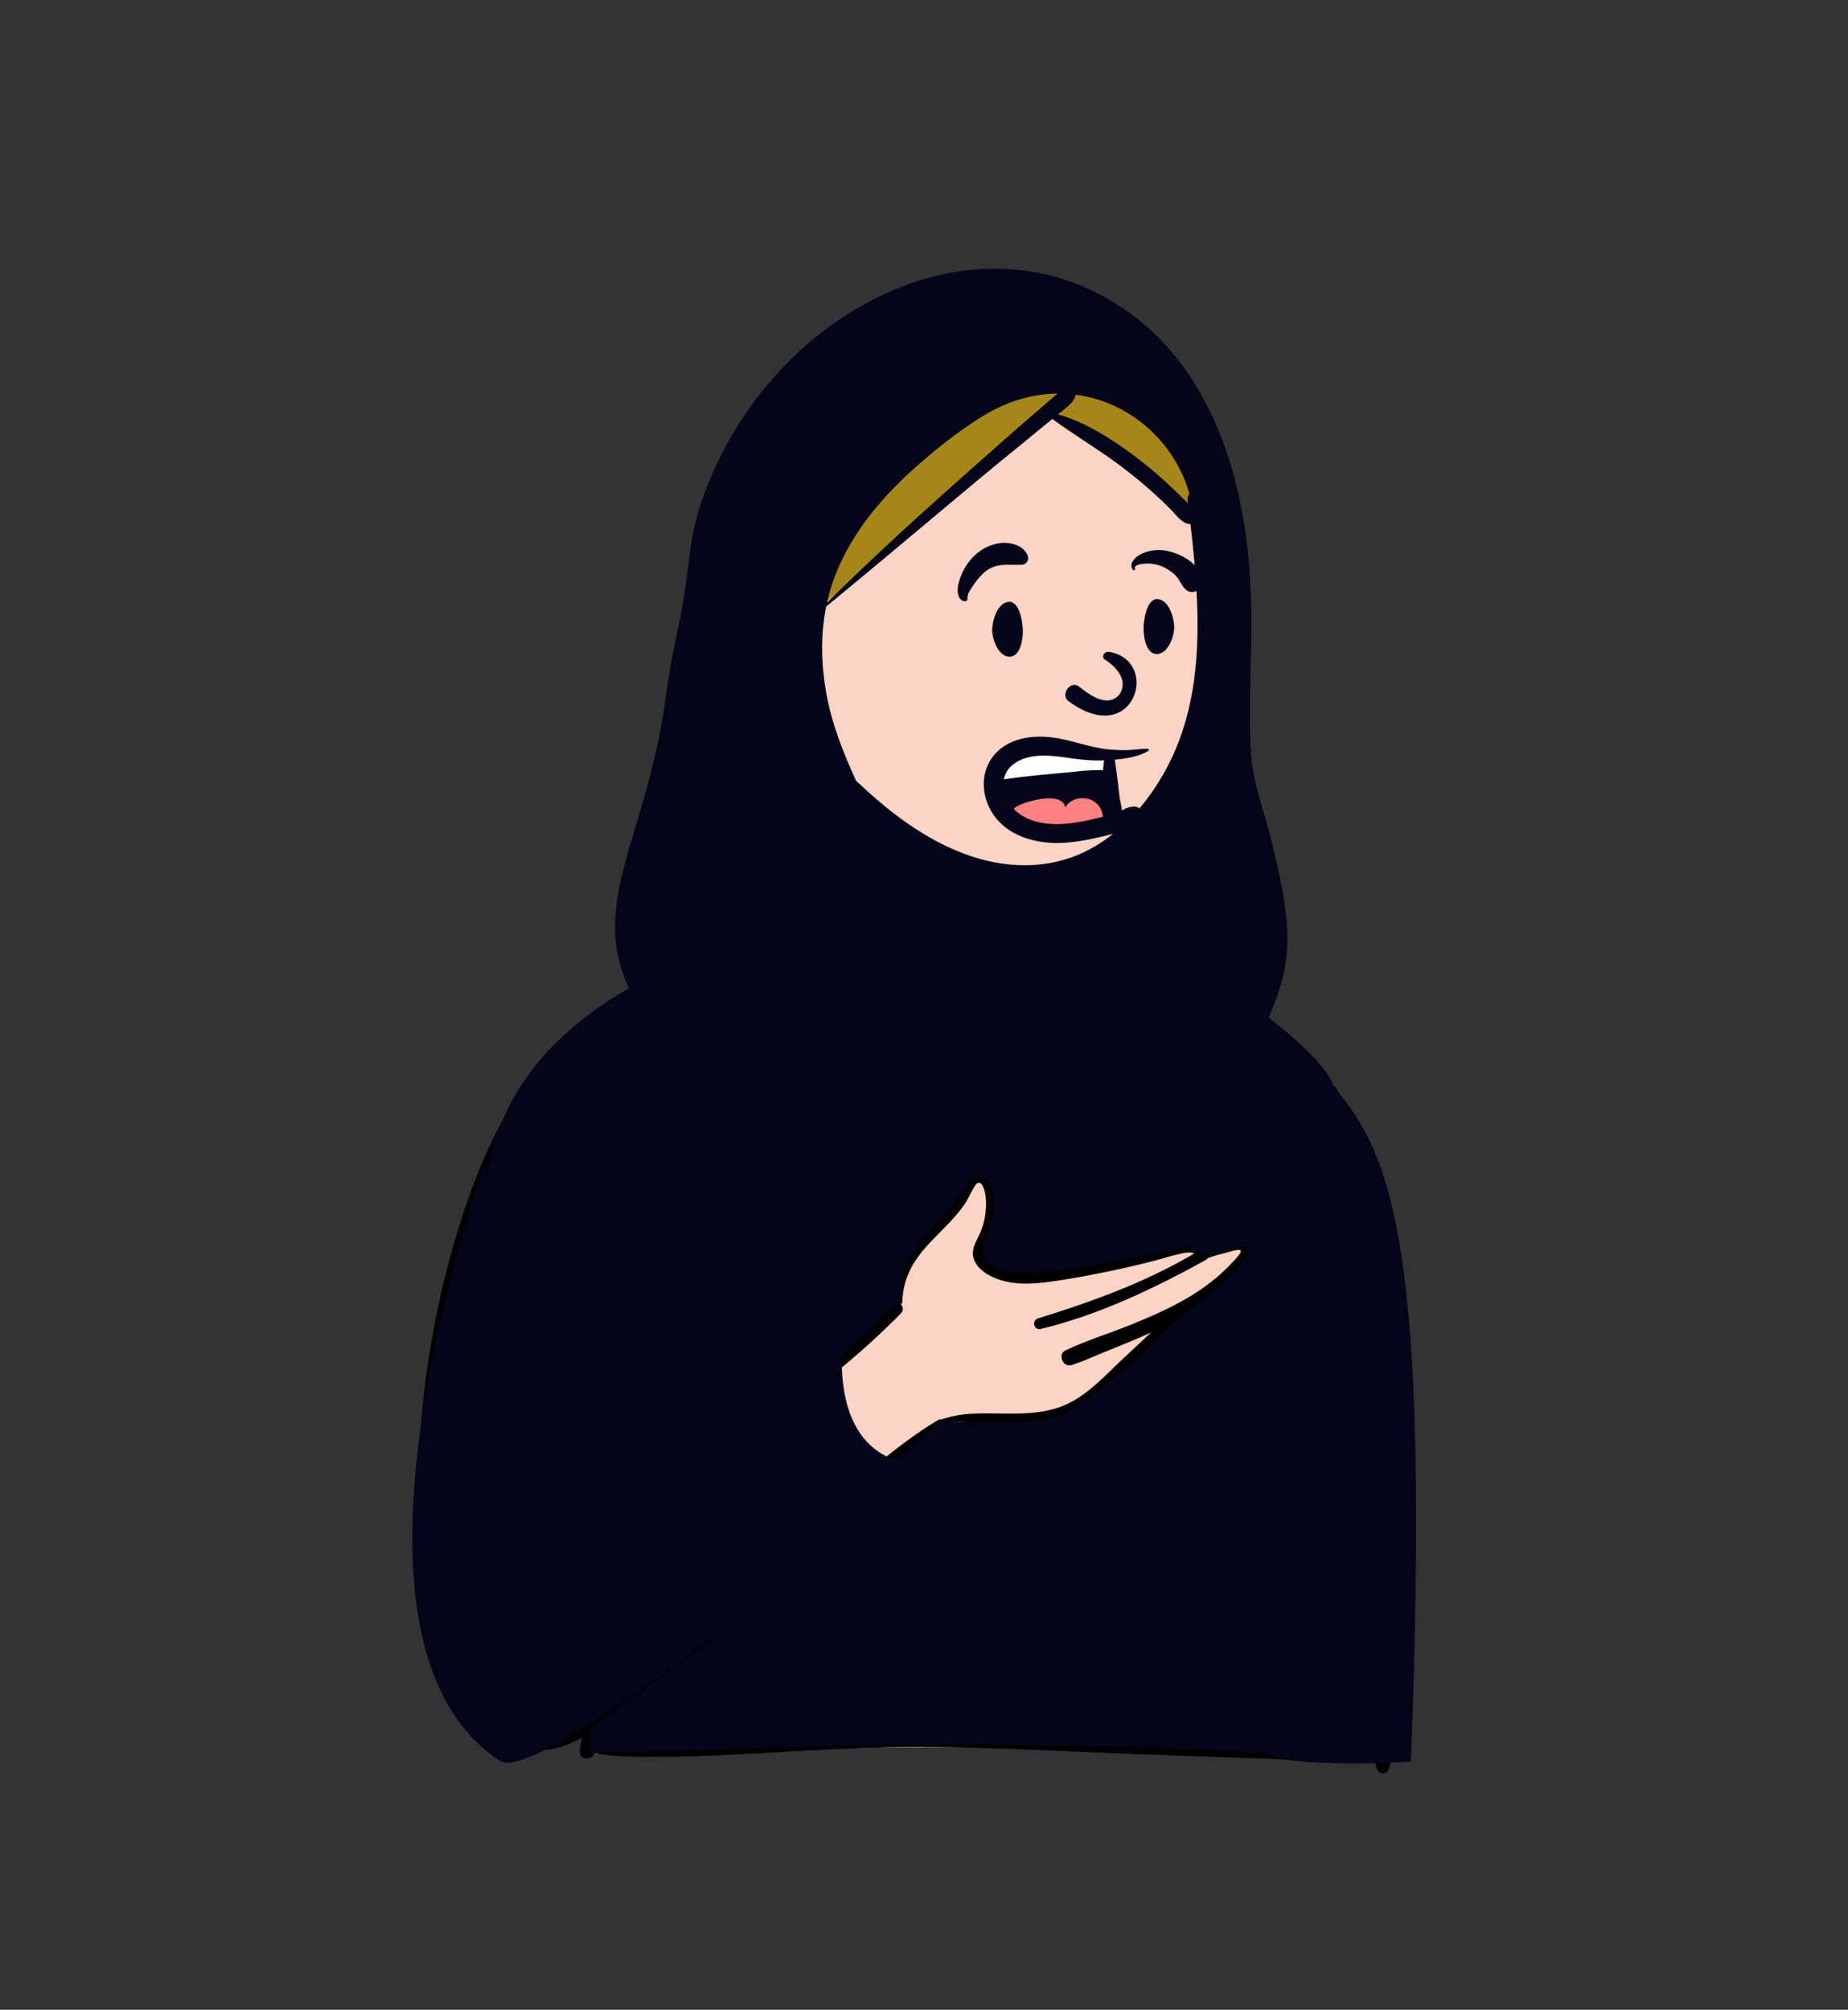 <svg width="1372" height="1492" viewBox="0 0 1372 1492" fill="none" xmlns="http://www.w3.org/2000/svg">
<rect x="0" y="0" width="1372" height="1492" fill="#333333" stroke="none"/>
<g clip-path="url(#clip0_188_848)">
<path fill-rule="evenodd" clip-rule="evenodd" d="M1014.71 1022.03C1008.02 1001.66 1015.98 978.119 1010.78 956.151C1008.99 947.462 1005.6 915.179 1002.2 896.302C1000.29 885.743 1011.69 882.465 1013.44 878.25C1025.76 840.389 935.873 751.322 930.386 748.04C922.164 743.327 914.889 739.27 906.855 734.455C883.419 726.29 855.315 703.574 834.069 718.164C797.257 663.811 811.82 596.844 791.845 588.885C771.87 580.926 712.882 564.84 679.158 585.381C658.944 600.216 660.434 625.753 651.211 646.814C645.797 656.728 643.138 671.09 636.835 677.555C615.422 699.525 588.719 703.313 558.867 707.042C556.594 707.326 554.202 701.192 551.992 701.949C501.636 719.213 443.042 724.25 386.014 820.913C377.96 834.737 356.233 856.917 363.498 872.892C315.63 983.298 268.53 1231.8 399.875 1293.77C404.073 1296.44 432.555 1282.15 437.196 1282.28C444.932 1282.51 430.109 1301.14 437.196 1297.82C489.225 1301.73 775.512 1291.63 885.25 1301.73C960.713 1301.17 1008.51 1314.3 1025.93 1301.17C1018.97 1284.48 1019.29 1266.59 1021.49 1248.94C1037.53 1237.1 1017.71 1153.68 1019.38 1129.25C1034.4 1111.4 1022.44 1044.46 1014.71 1022.03Z" fill="#FBD4C5"/>
<path fill-rule="evenodd" clip-rule="evenodd" d="M555.924 706.879L555.441 707.187C555.361 707.239 555.283 707.292 555.207 707.349C554.693 707.732 554.774 708.424 555.38 708.656C556.186 708.969 557.033 709.205 557.905 709.391C560.553 713.201 562.622 717.91 564.067 720.297C568.218 727.155 603.851 770.273 609.177 775.813C617.83 784.816 660.443 818.666 661.021 817.99C667.875 822.052 674.977 825.696 682.354 828.806C726.01 847.206 782.005 848.875 819.522 818.31C822.318 819.068 848.842 781.188 852.943 767.619C854.942 768.169 857.419 753.627 856.036 753.848C857.242 745.627 842.715 716.095 841.336 714.683C841.544 714.618 841.751 714.557 841.959 714.498C842.08 714.757 842.357 714.953 842.681 714.869C845.452 714.153 848.26 713.775 851.066 713.831C853.2 713.874 868.435 720.759 869.027 721.041C869.389 721.214 869.754 721.388 870.121 721.563C992.002 779.676 1010.79 874.119 1015 873.905C1013.23 876.135 965.069 943.671 962.48 949.641C961.942 936.734 970.841 1280.8 971.463 1287.98C971.718 1290.94 971.737 1297.94 972.158 1300.75C969.1 1300.92 861.919 1293.66 662.618 1294.85C598.976 1295.23 441.675 1302.1 441.675 1302.1L441.623 1301.67C441.173 1297.46 441.565 1289.29 441.502 1285.09C447.543 1281.63 453.472 1277.95 459.332 1274.33C472.675 1266.1 555.002 1191.31 615.507 1124.38C651.376 1084.71 696.122 1058.01 698.544 1055.42C698.591 1055.36 698.614 1055.3 698.649 1055.25C698.775 1055.34 698.931 1055.43 699.131 1055.4C727.002 1051.45 768.584 1059.95 799.198 1044.23C812.865 1037.22 859.24 989.444 872.908 976.242C873.317 975.845 873.613 975.427 873.82 975C882.934 969.492 918.45 941.569 920.963 938.12L921.711 937.081C924.488 933.182 928.662 929.073 923.823 925.328C918.725 921.381 908.953 926.122 903.574 928.394L902.825 928.705C900.208 929.77 897.641 930.93 895.114 932.163C891.923 923.295 884.142 923.112 875.757 924.336C869.779 925.21 863.976 927.238 858.15 928.782C850.753 930.742 843.325 932.587 835.87 934.319C822.445 937.436 806.928 943.136 793.347 945.497C792.988 945.083 792.49 944.757 791.825 944.592C787.175 943.439 782.044 944.322 777.274 944.409C773.188 944.485 769.1 944.492 765.013 944.435L762.561 944.393C753.8 944.215 742.048 940.175 733.289 940.024L732.766 939.705L732.248 939.38C729.988 937.933 727.537 935.997 726.869 933.561C726.786 933.257 735.741 912.814 735.871 896.271C735.944 887.073 732.76 878.468 732.002 873.905C730.149 862.766 726.002 869.938 720.002 880.848C714.002 891.759 706.002 901.678 700.002 909.613C692.268 919.841 684.683 922.931 680.74 928.859C680.072 929.863 679.415 930.9 678.774 931.963C677.232 930.438 664.231 960.816 666.504 966.667C664.921 966.147 601.002 1047.48 462.002 1106.01C462.887 1100.53 487.002 956.231 481.002 932.426C475.002 908.621 395.652 820.64 387.401 818.687C388.227 817.351 356.002 839.189 414.002 782.652C472.002 726.115 510.651 716.541 539.525 706.036C541.141 705.537 542.75 705.034 544.35 704.525C543.946 705.234 544.863 706.017 545.567 705.441C549.559 702.166 553.024 703.703 555.924 706.879Z" fill="#9DDADB"/>
<path fill-rule="evenodd" clip-rule="evenodd" d="M990.779 899.845C983.58 910.23 976.966 920.921 970.987 932.042C967.904 937.778 965.028 943.629 962.439 949.598C961.901 936.691 961.783 923.632 960.262 910.853C960.153 909.93 958.602 909.482 958.439 910.607C956.759 922.195 956.482 934.083 955.847 945.795C955.116 945.573 954.308 945.445 953.418 945.445C944.778 945.445 936.268 946.147 927.659 946.839C923.801 947.149 919.765 947.386 915.83 947.996C918.997 944.526 921.947 940.861 924.67 937.039C927.447 933.139 930.621 927.046 925.782 923.301C920.437 919.164 909.955 924.575 904.784 926.678C902.167 927.744 899.6 928.903 897.073 930.136C893.882 921.269 884.101 920.093 875.716 921.317C869.738 922.191 863.935 924.219 858.109 925.764C850.712 927.724 843.284 929.569 835.829 931.3C822.404 934.417 808.887 937.142 795.306 939.502C794.947 939.089 794.449 938.762 793.784 938.598C789.134 937.445 784.003 938.328 779.233 938.415C774.329 938.506 769.424 938.499 764.52 938.398C755.759 938.221 747.007 938.148 738.248 937.998C735.758 936.501 732.601 934.353 731.828 931.535C730.863 928.018 733.877 924.123 735.276 921.13C740.649 909.636 742.528 896.773 740.42 884.256C740.044 882.024 739.27 879.584 738.152 877.298C747.749 878.316 757.221 879.008 766.87 879.32C786.137 879.942 805.403 880.594 824.679 880.735C863.22 881.02 901.762 881.022 940.303 880.742C962.095 880.585 983.837 880.386 1005.6 879.282C1003.83 881.512 1002.1 883.79 1000.42 886.103C1000.07 886 999.616 886.186 999.669 886.614C999.686 886.764 999.704 886.913 999.722 887.062C996.649 891.319 993.691 895.643 990.779 899.845ZM947.924 1295.08C938.967 1294.79 930.012 1294.51 921.056 1294.23C903.476 1293.67 885.896 1293.12 868.317 1292.56C833.49 1291.46 798.664 1290.4 763.832 1289.45C729.084 1288.5 694.319 1287.49 659.561 1288.57C624.724 1289.65 589.976 1292.44 555.204 1294.67C535.873 1295.92 516.528 1296.99 497.161 1297.51C478.716 1298 460.108 1297.26 441.692 1298.56C441.073 1294.05 441.528 1289.54 441.461 1285.05C447.502 1281.59 453.431 1277.91 459.291 1274.29C480.655 1261.11 500.849 1246.2 519.897 1229.9C522.825 1227.4 525.696 1224.84 528.538 1222.25C526.56 1226.54 528.143 1232.06 533.812 1233.88C540.725 1236.09 547.803 1235.31 554.983 1235.14C562.274 1234.97 569.565 1234.81 576.857 1234.65C591.108 1234.35 605.36 1234.09 619.612 1233.85C647.454 1233.39 675.297 1233.04 703.141 1232.82C759.161 1232.37 815.142 1233.13 871.153 1234.13C886.903 1234.41 902.637 1234.76 918.387 1234.41C926.267 1234.23 934.179 1234.18 942.05 1233.76C948.356 1233.42 954.7 1232.53 961.005 1231.74C961.8 1242.63 962.631 1253.52 963.557 1264.4C964.17 1271.59 964.8 1278.77 965.422 1285.96C965.677 1288.92 965.696 1291.94 966.117 1294.76C960.064 1295.09 954.048 1295.27 947.924 1295.08ZM954.083 987.517C953.863 995.854 953.746 1004.2 953.686 1012.54C952.959 1012.13 952.14 1011.83 951.217 1011.69C941.422 1010.2 930.941 1011.33 921.031 1011.49C911.452 1011.65 901.84 1011.6 892.27 1012.05C882.681 1012.5 873.096 1013.03 863.509 1013.53C859.011 1013.76 854.562 1013.96 850.099 1014.56C847.041 1014.98 843.13 1014.95 839.863 1015.81C853.568 1002.64 867.199 989.401 880.867 976.199C881.276 975.802 881.572 975.384 881.779 974.957C890.893 969.449 899.641 963.25 907.563 956.151C913.846 958.553 920.998 958.857 927.659 959.393C936.27 960.086 944.775 960.787 953.418 960.787C954.002 960.787 954.549 960.731 955.064 960.63C954.641 969.588 954.32 978.546 954.083 987.517ZM598.236 1149.48C619.159 1156.11 641.828 1156.03 663.595 1157.36C686.8 1158.77 709.97 1159.95 733.202 1160.85C779.601 1162.63 825.97 1165.07 872.362 1167C898.861 1168.1 925.354 1169.32 951.842 1170.64C953.721 1170.74 955.513 1170.26 957.094 1169.38C957.983 1186.68 959.025 1203.98 960.238 1221.26C960.389 1223.42 960.557 1225.58 960.712 1227.74C948.245 1226.19 935.873 1224.71 923.313 1223.66C909.209 1222.48 895.112 1221.48 880.988 1220.55C853.465 1218.74 825.898 1216.32 798.325 1215.43C742.117 1213.63 685.785 1214.24 629.556 1214.64C613.646 1214.75 597.737 1214.91 581.828 1215.1C573.874 1215.19 565.92 1215.3 557.966 1215.41C549.972 1215.53 541.381 1214.7 533.812 1217.47C533.74 1217.5 533.679 1217.54 533.608 1217.56C556.443 1196.1 576.9 1172.39 598.236 1149.48ZM671.788 1080.87C706.755 1087.18 742.27 1086.75 777.714 1087.37C813.981 1088.02 850.297 1087.59 886.57 1087.67C907.175 1087.71 927.957 1088.61 948.488 1086.79C950.914 1086.57 952.794 1085.66 954.135 1084.37C954.509 1106.02 955.194 1127.68 956.139 1149.32C954.807 1148.75 953.353 1148.41 951.842 1148.33C905.492 1145.62 859.139 1143.17 812.732 1141.67C766.362 1140.17 719.935 1138.39 673.54 1138.95C650.899 1139.22 626.957 1137.78 604.627 1142.68C613.113 1133.73 621.781 1124.96 630.848 1116.55C644.067 1104.3 658.173 1092.82 671.788 1080.87ZM698.503 1055.37C698.55 1055.32 698.573 1055.26 698.608 1055.21C698.734 1055.3 698.888 1055.36 699.09 1055.36C731.822 1054.63 768.543 1064.87 799.157 1049.15C812.824 1042.13 824.142 1031.04 835.129 1020.38C835.135 1020.46 835.142 1020.54 835.148 1020.62C835.22 1021.49 835.589 1022.53 836.473 1022.91C840.084 1024.48 844.313 1024.58 848.19 1025.14C852.649 1025.79 857.028 1026.16 861.526 1026.43C871.443 1027.02 881.359 1027.65 891.279 1028.2C901.177 1028.76 911.12 1028.81 921.031 1029.05C930.969 1029.3 941.38 1030.49 951.217 1029.08C952.12 1028.95 952.923 1028.67 953.636 1028.28C953.651 1040.9 953.767 1053.52 953.886 1066.14C953.906 1068.19 953.946 1070.25 953.97 1072.3C952.642 1071.1 950.817 1070.25 948.488 1070.05C930.247 1068.46 911.865 1069.17 893.56 1069.23C875.585 1069.29 857.608 1069.34 839.632 1069.4C803.335 1069.52 767.067 1069.88 730.776 1070.56C713.128 1070.89 695.557 1072.37 678.167 1075.2C685.208 1068.84 692.053 1062.29 698.503 1055.37ZM414.099 1284.86C407.398 1286.89 400.746 1286.01 394.032 1287.4C393.619 1287.49 393.238 1287.65 392.889 1287.86C372.783 1279.34 359.381 1262.24 350.209 1243.08C340.541 1222.88 333.877 1201.29 329.413 1179.41C320.209 1134.29 320.193 1087.51 324.957 1041.87C329.638 997.023 338.906 952.423 352.132 909.297C361.213 879.685 372.786 849.769 388.855 822.769C407.41 835.1 421.8 852.855 435.356 870.209C451.555 890.948 466.153 912.894 479.22 935.697C477.869 939.604 477.659 944.503 477.011 947.995C475.762 954.728 474.634 961.545 473.747 968.335C471.852 982.85 470.034 997.372 468.097 1011.88C464.266 1040.57 459.692 1069.18 454.639 1097.68C454.23 1099.99 454.884 1101.94 456.087 1103.41C446.065 1108.65 436.174 1114.12 426.537 1120.05C405.35 1133.09 385.549 1148.28 370.003 1167.76C369.599 1168.27 370.232 1168.95 370.732 1168.49C404.07 1137.94 445.488 1118.75 486.153 1099.79C506.934 1090.11 527.613 1080.26 547.551 1068.93C568.401 1057.09 588.285 1043.71 607.343 1029.2C629.105 1012.64 649.59 994.531 668.793 975.104C671.055 972.814 670.507 969.947 668.805 968.136C669.38 967.959 669.844 967.463 669.874 966.636C670.335 953.949 674.176 943.141 681.696 932.873C688.672 923.346 697.563 915.495 705.583 906.875C709.147 903.045 712.553 899.054 715.594 894.797C718.725 890.416 720.632 885.58 723.357 881.002C726.54 875.653 729.248 878.386 730.723 883.228C732.396 888.717 732.292 895.143 731.62 900.786C730.909 906.757 729.076 912.579 726.436 917.976C723.956 923.045 721.097 928.202 722.766 934.012C725.509 943.561 737.269 949.091 746.178 951.241C756.098 953.636 766.475 953.17 776.52 951.929C789.1 950.372 801.62 948.095 814.055 945.673C828.456 942.869 842.772 939.632 856.976 935.975C863.653 934.256 870.283 931.996 877.025 930.572C879.429 930.066 883.878 929.304 886.703 930.547C850.388 952.019 810.797 966.324 770.586 978.789C765.59 980.336 767.639 987.82 772.752 986.58C815.951 976.104 856.593 956.66 895.272 935.364C895.864 935.037 896.366 934.532 896.735 933.935C900.626 932.577 904.582 931.398 908.616 930.425C910.419 929.99 919.693 926.955 920.852 928.122C922.495 929.773 916.81 935.136 915.39 936.695C905.282 947.801 893.259 956.866 880.245 964.36C867.044 971.96 852.998 978.019 838.886 983.737C823.078 990.143 806.369 995.178 791.003 1002.54C784.899 1005.47 789.182 1015.4 795.613 1013.39C803.901 1010.79 811.954 1006.97 820.008 1003.73C826.85 1000.97 833.693 998.222 840.496 995.374C845.239 993.388 849.95 991.336 854.615 989.192C847.627 995.714 840.638 1002.24 833.651 1008.76C821.551 1020.06 810.054 1032.93 795.262 1040.86C780.648 1048.69 763.976 1049.6 747.709 1049.43C739.542 1049.35 731.411 1049.09 723.244 1049.41C714.649 1049.76 707.016 1051.07 698.871 1053.75C698.721 1053.8 698.612 1053.89 698.52 1053.99C698.235 1053.65 697.752 1053.47 697.253 1053.77C675.12 1066.75 654.945 1083.58 635.542 1100.23C615.544 1117.38 596.727 1135.62 578.798 1154.89C561.637 1173.33 544.613 1191.84 525.939 1208.8C507.706 1225.37 488.221 1240.41 467.875 1254.34C456.789 1261.92 445.429 1269.23 433.675 1275.76C427.394 1279.25 421.015 1282.76 414.099 1284.86ZM415.96 785.549C423.886 776.718 432.417 768.533 441.444 760.961C445.427 762.13 449.608 762.458 453.821 762.5C460.25 762.564 466.693 762.83 473.122 762.764C485.501 762.638 497.875 762.25 510.257 762.184C535.574 762.047 560.899 762.04 586.216 762.258C589.533 762.287 591.926 760.88 593.403 758.837C598.528 764.6 603.81 770.23 609.136 775.771C617.789 784.773 627.014 793.362 636.834 801.189C634.922 801.201 633.011 801.218 631.11 801.205C622.353 801.147 613.595 801.092 604.839 801.046C587.266 800.949 569.693 800.878 552.12 800.831C517.184 800.74 482.139 801.029 447.248 802.803C437.564 803.295 427.804 803.495 418.154 804.431C412.92 804.939 407.692 805.531 402.463 806.083C401.393 806.197 400.367 806.338 399.36 806.498C404.481 799.2 409.997 792.191 415.96 785.549ZM555.883 706.836C555.647 706.995 555.392 707.136 555.166 707.306C554.652 707.689 554.733 708.381 555.339 708.613C556.145 708.926 556.992 709.162 557.864 709.348C560.512 713.158 562.581 717.868 564.026 720.254C568.177 727.112 572.95 733.644 577.806 740.022C578.782 741.303 579.777 742.569 580.776 743.833C557.261 743.777 533.758 743.896 510.257 744.778C497.884 745.243 485.469 745.633 473.122 746.554C468.045 746.933 462.971 747.568 457.91 748.197C484.25 729.312 513.872 714.891 544.559 704.185C544.517 704.231 544.474 704.266 544.432 704.312C543.756 705.056 544.765 706.021 545.526 705.398C549.518 702.123 552.983 703.66 555.883 706.836ZM674.699 928.816C674.031 929.821 673.374 930.857 672.733 931.92C671.191 930.395 669.037 929.375 666.262 929.29C635.457 928.337 604.667 927.504 573.845 927.483C558.645 927.473 543.307 926.965 528.126 927.711C520.503 928.086 512.883 928.532 505.264 928.961C499.937 929.26 494.278 929.633 489.076 931.163C477.087 910.363 463.778 890.366 449.244 871.245C482.22 875.257 515.761 874.83 548.924 875.944C586.497 877.206 624.091 877.478 661.677 878.361C671.987 878.603 682.297 878.869 692.605 879.154C697.925 879.302 703.246 879.455 708.567 879.615C710.23 879.664 711.951 879.71 713.674 879.665C713.544 879.932 713.412 880.199 713.283 880.463C710.382 886.406 706.734 891.876 702.483 896.953C693.445 907.746 682.528 917.044 674.699 928.816ZM634.286 992.886C633.145 989.74 630.365 987.32 625.936 987.52C600.696 988.657 575.409 989.446 550.198 991.093C537.917 991.896 525.586 992.437 513.325 993.502C507.001 994.053 500.688 995.075 494.391 995.889C490.074 996.447 485.554 997.095 481.413 998.616C482.216 989.823 482.924 981.023 483.539 972.211C484.032 965.131 484.182 957.986 484.144 950.888C484.125 947.296 484.002 943.682 483.827 940.091C484.199 940.165 484.572 940.202 484.938 940.157C485.584 940.078 486.187 940.002 486.747 939.853C492.55 942.106 499.118 942.603 505.264 943.038C512.554 943.553 519.842 944.102 527.132 944.617C542.643 945.715 558.3 945.644 573.845 946.147C604.446 947.136 635.053 947.711 665.66 948.523C664.24 954.567 664.19 960.773 666.463 966.624C664.88 966.104 663.057 966.346 661.501 967.87C652.685 976.508 643.606 984.84 634.286 992.886ZM545.252 1057.15C544.629 1055.44 543.453 1053.87 542.061 1052.8C536.709 1048.71 526.939 1051.07 520.515 1051.38C512.91 1051.75 505.304 1052.12 497.699 1052.49C495.391 1052.6 483.611 1053.19 474.959 1055.02C476.747 1041.63 478.369 1028.22 479.819 1014.78C480.123 1011.96 480.405 1009.14 480.684 1006.31C484.76 1007.61 489.19 1008.09 493.394 1008.29C499.694 1008.59 506.023 1009.09 512.329 1009.19C524.928 1009.39 537.597 1008.77 550.198 1008.56C572.89 1008.19 595.585 1007.11 618.267 1006.23C595.494 1024.56 571.431 1041.29 546.331 1056.51C545.973 1056.72 545.61 1056.93 545.252 1057.15ZM473.58 1065.09C475.497 1065.35 477.398 1065.43 478.852 1065.57C486.152 1066.3 493.338 1066.97 500.675 1067.07C507.95 1067.18 515.224 1067.28 522.499 1067.39C524.046 1067.41 525.593 1067.43 527.14 1067.46C507.984 1077.84 488.24 1087.13 468.775 1096.92C470.49 1086.33 472.091 1075.72 473.58 1065.09ZM682.313 828.763C725.969 847.163 781.964 848.833 819.481 818.267C823.209 819.278 827.332 819.615 830.624 819.942C838.02 820.679 845.348 821.356 852.78 821.588C867.265 822.036 881.763 822.707 896.254 822.885C925.569 823.244 954.886 823.412 984.202 823.671C986.697 823.693 988.693 822.939 990.207 821.728C993.176 826.721 995.938 831.839 998.459 837.087C1002.14 844.741 1005.25 852.651 1007.81 860.739C1007.26 860.645 1006.69 860.579 1006.08 860.568C967.556 859.908 929 861.007 890.466 861.167C851.923 861.326 813.385 861.163 774.843 861.434C764.177 861.511 753.59 861.513 742.951 862.297C737.414 862.706 731.811 862.885 726.327 863.771C725.714 863.869 725.09 863.957 724.461 864.044C717.112 859.784 707.989 860.674 699.589 860.517C689.944 860.336 680.3 860.176 670.656 860.034C651.7 859.755 632.742 859.552 613.784 859.423C576.159 859.167 538.626 860.12 501.025 861.421C482.317 862.066 463.68 863.164 445.213 866.02C443.973 864.428 442.745 862.828 441.489 861.249C428.404 844.8 412.892 823.741 391.36 818.644C392.186 817.309 393.024 815.981 393.875 814.663C408.793 818.565 425.25 818.368 440.492 819.185C458.061 820.127 475.593 820.777 493.183 821.206C528.148 822.058 563.106 822.592 598.078 823.119C607.784 823.266 617.49 823.42 627.196 823.58C632.431 823.667 637.667 823.767 642.903 823.846C645.828 823.891 648.443 823.883 651.23 822.92C653.811 822.028 656.327 820.69 658.823 819.582C659.694 819.195 660.402 818.623 660.98 817.947C667.834 822.009 674.936 825.653 682.313 828.763ZM852.902 767.576C858.393 769.087 864.06 769.338 869.865 769.773C877.485 770.345 885.087 770.441 892.727 770.49C904.908 770.567 917.092 770.484 929.269 770.151C934.5 770.008 937.556 766.535 938.463 762.558C938.589 762.659 938.719 762.758 938.845 762.861C953.666 774.973 967.095 788.826 978.475 804.159C951.069 804.245 923.66 804.262 896.254 804.445C881.765 804.542 867.265 805.132 852.78 805.502C845.674 805.683 838.672 806.267 831.596 806.934C831.456 806.947 831.308 806.959 831.165 806.972C831.915 806.114 832.659 805.244 833.386 804.35C841.844 793.954 848.801 781.145 852.902 767.576ZM1031.09 1313.3C1033.51 1306.7 1032.57 1299.62 1032.43 1292.68C1032.29 1285.56 1032.21 1278.45 1032.19 1271.33C1032.14 1257.41 1032.05 1243.49 1031.89 1229.57C1031.58 1201.41 1031.25 1173.24 1030.13 1145.1C1027.93 1089.46 1023.67 1033.97 1016.73 978.713C1013.36 951.849 1009.17 925.047 1003.49 898.562C1003.57 898.456 1003.64 898.347 1003.72 898.24C1009.38 890.739 1015.82 883.806 1021.38 876.255C1021.87 875.585 1022.08 874.726 1022.07 873.858C1022.28 873.759 1022.48 873.656 1022.69 873.539C1027.3 870.935 1023.13 863.834 1018.52 866.473C1019.05 866.17 1011.4 846.675 1010.59 844.712C1007.67 837.662 1004.39 830.768 1000.7 824.087C998.467 820.057 996.08 816.111 993.58 812.238C993.143 809.346 991.568 806.665 988.862 805.23C984.114 798.484 978.985 791.999 973.518 785.82C951.137 760.527 923.182 740.109 892.641 725.566C888.228 723.465 883.684 721.713 879.156 719.879C874.336 717.924 869.866 715.369 865.116 713.317C857.387 709.979 849.756 710.171 842.164 713.705C841.515 714.007 841.98 714.997 842.64 714.826C847.528 713.563 852.535 713.351 857.435 714.723C862.236 716.068 865.886 719.04 870.08 721.52C877.55 725.938 885.901 728.819 893.558 732.943C903.683 738.4 913.578 744.392 923.043 750.971C913.236 751.485 903.422 751.857 893.605 752.115C886.314 752.308 879.026 752.34 871.745 752.761C866.563 753.059 861.174 752.975 855.995 753.805C857.244 745.29 857.246 736.698 855.685 728.403C855.685 728.4 855.684 728.397 855.684 728.394C855.307 726.396 854.85 724.412 854.288 722.451C853.091 718.278 849.256 717.652 846.472 719.231C846.196 719.03 845.918 718.832 845.651 718.616C842.316 715.93 839.314 712.717 836.703 709.339C831.28 702.322 826.897 694.198 823.578 686.01C820.216 677.718 817.834 669.042 815.501 660.422C814.331 656.1 813.065 651.801 811.873 647.483C810.837 643.728 810.083 639.581 808.18 636.16C807.823 635.52 806.749 635.641 806.578 636.369C805.57 640.654 806.103 645.541 806.288 649.91C806.492 654.759 806.773 659.564 807.424 664.376C808.773 674.363 810.949 684.179 814.436 693.662C817.779 702.755 822.191 711.241 828.183 718.902C832.164 723.991 837.818 730.728 844.367 733.473C845.223 743.027 845.125 752.59 842.85 762.049C839.874 774.43 834.175 786.198 826.345 796.281C809.927 817.422 784.527 829.367 758.028 831.829C730.612 834.375 702.556 828.294 677.921 816.334C650.52 803.03 627.789 782.506 607.372 760.354C595.602 747.584 583.398 735.02 572.49 721.51C570.557 719.115 567.463 714.254 563.793 709.875C567.528 709.841 571.361 709.287 574.667 708.866C581.507 707.995 588.192 706.647 594.876 704.961C607.373 701.809 620.551 697.423 631.471 690.485C654.578 675.802 663.598 657.177 666.679 631.518C667.653 623.407 653.512 621.437 652.195 629.573C650.172 642.081 647.111 648.167 643.086 660.182C639.215 671.73 633.608 676.032 622.891 682.398C612.83 688.375 601.396 691.847 590.312 695.434C584.17 697.422 577.955 699.235 571.761 701.062C567.818 702.226 563.137 703.24 559.137 705.037C557.05 703.22 554.873 701.851 552.681 701.332C552.842 701.063 552.633 700.646 552.229 700.725C551.585 700.853 550.943 700.994 550.299 701.126C549.652 701.171 549.008 701.298 548.365 701.528C509.759 709.82 472.685 727.479 441.247 751.534C439.662 752.19 438.129 752.994 436.67 754.011C435.919 754.533 435.421 755.364 435.278 756.224C430.552 760.05 425.966 764.022 421.535 768.132C385.849 801.238 363.238 845.278 347.409 890.575C331.816 935.201 321.261 981.996 315.457 1028.85C309.54 1076.61 308.858 1125.36 317.44 1172.85C322.048 1198.35 329.508 1223.41 340.519 1246.93C350.407 1268.05 366.502 1292.11 391.782 1294.68C391.863 1294.77 391.939 1294.85 392.03 1294.93C401.949 1303.03 416.717 1297.43 427.087 1292.59C428.731 1291.82 430.362 1291.02 431.986 1290.19C431.128 1293.46 430.741 1296.89 430.562 1300.11C430.189 1306.79 439.68 1307.16 441.477 1301.62C456.862 1304.31 472.749 1304.34 488.31 1304.26C505.697 1304.16 523.078 1303.57 540.445 1302.76C574.903 1301.14 609.32 1298.68 643.801 1297.56C713.619 1295.29 783.628 1300.14 853.39 1302.58C872.96 1303.26 892.53 1303.95 912.1 1304.63C932.095 1305.33 952.07 1305.47 971.904 1308.15C979.197 1309.13 981.991 1302.04 979.934 1297.63C980.447 1294.66 979.936 1291.41 979.655 1287.91C979.131 1281.38 978.636 1274.85 978.172 1268.32C977.266 1255.58 976.391 1242.83 975.561 1230.09C973.879 1204.26 972.432 1178.41 971.024 1152.57C968.225 1101.19 966.082 1049.76 964.506 998.329C964.121 985.791 963.619 973.25 962.985 960.722C963.74 959.534 964.493 958.345 965.221 957.142C967.645 953.132 970.022 949.096 972.477 945.103C977.402 937.101 982.357 929.151 987.535 921.306C992.007 914.532 996.62 907.861 1001.44 901.329C1007.42 951.452 1012.74 1001.62 1015.18 1052.07C1017.87 1107.63 1019.3 1163.27 1020.08 1218.89C1020.29 1234.43 1020.44 1249.97 1020.61 1265.5C1020.69 1273.59 1020.78 1281.68 1020.71 1289.77C1020.65 1297.51 1019.47 1305.98 1022.24 1313.3C1023.85 1317.57 1029.5 1317.65 1031.09 1313.3Z" fill="black"/>
<path fill-rule="evenodd" clip-rule="evenodd" d="M650 624.134C654.243 613.557 668.586 617.669 666.987 628.78C666.03 635.435 666 640.458 664.5 649.427C663 658.396 662.734 659.846 658.577 663.405C665.977 670.253 673.658 676.851 681.534 683.116C690.128 689.951 699.165 696.251 708.506 702.042C716.697 707.12 725.258 711.62 732.979 717.414C740.158 722.801 746.698 729.28 750.026 737.738C753.571 746.744 752.03 756.046 749.419 765.046L749.12 766.064C746.453 774.981 741.836 785.73 748.238 794.131C751.497 798.408 756.235 801.437 760.326 804.856C763.962 807.896 767.374 811.201 770.505 814.75C777.329 822.489 782.88 831.197 786.383 840.899L786.697 841.781C789.699 850.37 791.894 860.892 787.837 869.325C786.673 871.742 782.919 870.956 782.267 868.603C780.793 863.27 780.869 857.686 779.633 852.278C778.348 846.654 776.208 841.316 773.413 836.265C768.005 826.495 760.681 818.148 752.028 811.092L749.438 809.003C742.688 803.508 736.486 797.679 735.116 788.586C733.65 778.856 737.58 769.588 740.107 760.38C741.868 753.962 742.443 747.81 740.54 742.011C738.215 745.775 735.043 749.348 732.534 752.535C727.537 758.884 722.493 765.194 717.462 771.516C712.304 777.999 707.273 784.584 702.482 791.34C700.339 794.362 698.219 797.402 696.106 800.446C694.517 802.733 692.3 805.018 690.569 807.351C690.99 808.599 690.957 810.037 690.194 811.059C681.009 823.368 667.943 797.684 664.535 791.195C657.595 777.98 652.43 763.941 645.467 750.73C638.252 737.034 630.036 723.703 620.879 711.199C615.34 703.636 609.132 696.532 604.065 688.729C602.362 686.107 601.122 683.849 601.122 683.849C600.683 683.058 600.259 682.259 599.851 681.451L599.601 681.659C599.558 681.693 599.514 681.725 599.469 681.756C598.11 682.69 596.109 682.231 594.989 681.183C591.826 678.223 592.897 674.937 595.008 671.868L595.283 671.477C597.865 667.89 600.168 664.097 602.551 660.379L604.043 658.054C608.043 651.843 612.246 645.591 617.58 640.458C620.05 638.08 622.754 636.3 625.619 634.974C625.374 634.46 627.522 633.41 628.131 633.938C637.208 630.643 638.217 629.168 648.113 630.076" fill="#05051A"/>
<path fill-rule="evenodd" clip-rule="evenodd" d="M814.047 656.933C814.646 656.631 815.221 656.824 815.604 657.338C816.151 658.07 816.084 658.782 815.414 659.284C816.309 661.098 817.366 665.643 817.517 666.304C818.129 668.986 818.78 671.653 819.461 674.317C820.835 679.69 822.039 685.105 823.414 690.48C824.872 696.177 826.609 701.814 828.542 707.369C828.667 707.729 828.804 708.096 828.948 708.469L829.168 709.032L829.222 708.946C829.615 708.33 830.433 708.761 830.336 709.412C830.246 710.005 830.125 710.595 830.023 711.188L830.226 711.719C831.49 715.095 832.356 718.65 830.036 721.629C829.168 722.742 828.213 723.402 827.023 723.598C825.115 729.837 822.721 735.96 820.158 741.84L819.407 743.557C815.637 752.137 811.616 760.604 805.613 767.909C799.059 775.883 790.044 781.329 784.335 790.067C781.679 794.132 779.831 798.406 778.331 802.997L777.767 804.739C776.703 807.986 775.474 811.133 772.403 813.037C771.423 813.644 769.955 813.451 769.165 812.623C762.868 806.016 769.46 793.679 773.257 787.282C778.535 778.387 786.174 772.697 793.823 765.985C802.068 758.752 807.327 749.075 812.414 739.542C815.53 733.702 818.538 727.736 821.705 721.87C818.397 718.969 817.338 713.207 816.217 709.202L816.114 708.843C814.261 702.43 812.789 695.85 811.859 689.241C810.964 682.886 810.591 676.623 810.828 670.233L810.896 668.605" fill="#05051A"/>
<path fill-rule="evenodd" clip-rule="evenodd" d="M826.351 687.177C825.62 686.184 826.83 685.058 827.833 685.265C833.931 686.516 839.893 690.177 845.367 693.138L845.951 693.452C850.32 695.789 854.716 698.652 857.01 703.191C859.505 708.126 859.3 713.809 858.959 719.171L858.927 719.673C858.51 726.103 858.443 732.784 857.071 739.098C856.369 742.33 853.418 743.241 850.895 742.477C847.893 751.879 839.46 758.806 833.3 766.225C825.446 775.684 826.924 788.454 827.745 799.846C828.077 804.458 822.293 805.77 819.314 803.309L812.449 797.653C811.306 796.709 810.164 795.763 809.025 794.813C808.05 793.999 807.083 793.179 806.125 792.349L804.693 791.095C804.058 790.531 801.257 787.428 800.438 787.299C798.454 786.986 793.741 792.172 792.128 793.798L791.924 794.001C788.888 796.954 786.145 800.131 783.59 803.5C783.12 804.119 782.201 803.605 782.537 802.89C784.826 798.026 787.488 793.375 790.649 789.023L791.288 788.156C793.391 785.345 796.214 780.382 799.926 779.551C804.459 778.538 808.984 783.047 812.282 785.549L812.491 785.706C814.06 786.873 815.611 788.062 817.159 789.258C816.997 780.776 818.077 772.206 822.492 764.897C825.605 759.743 830.269 755.925 834.26 751.495C838.703 746.562 841.023 740.5 845.045 735.363C845.563 734.702 846.277 734.346 847.05 734.233C847.205 730.103 847.818 725.933 848.292 721.848L848.429 720.625C848.908 716.186 850.04 710.764 847.849 706.607C845.779 702.681 841.031 699.91 837.514 697.246L834.643 695.036" fill="#05051A"/>
<path fill-rule="evenodd" clip-rule="evenodd" d="M628.435 640.243C626.599 641.297 624.883 642.607 623.326 644.244C618.425 649.401 614.921 655.819 611.511 661.992C609.675 665.317 607.905 668.678 606.054 671.995C605.249 673.438 604.421 674.866 603.584 676.291C603.197 676.948 602.047 678.253 601.477 679.057C602.11 679.938 602.765 680.804 603.433 681.662C603.688 681.989 621.268 700.985 627.397 708.419C636.781 719.807 645.169 731.835 652.34 744.71C659.362 757.318 664.708 770.667 671.213 783.518C674.469 789.953 678.105 796.341 682.74 801.91C682.919 802.127 683.108 802.332 683.291 802.547C685.06 797.807 689.592 792.731 691.818 789.817L692.027 789.542C697.076 782.791 702.408 776.244 707.856 769.808C712.832 763.93 717.934 758.18 723.16 752.525L725.126 750.408C728.767 746.507 733.392 740.67 738.722 737.883C738.151 736.873 737.49 735.874 736.73 734.888C731.736 728.416 724.676 723.718 717.71 719.48L713.193 716.754C696.165 706.461 679.402 695.692 664.62 682.319C656.799 675.243 649.086 667.83 642.512 659.577L640.187 656.659" fill="#05051A"/>
<path d="M746.5 773.908C752.232 756.854 752.334 745.143 751 741.176C751 741.176 767 739.192 785 731.257C803 723.322 818 715.387 818 715.387C819 717.867 820.667 720.677 822 721.834C818.838 727.323 810.009 745.387 803 755.558C794 768.62 788.979 769.444 781.5 777.38C764.3 795.63 767.5 807.136 768.5 812.591C763 806.144 738 799.201 746.5 773.908Z" fill="#FBD4C5"/>
<path d="M990.5 806.953C973.5 760.831 821.999 680.985 818.499 672.058L829.999 711.733C825.158 719.855 821.198 735.799 814.499 746.945C804.03 764.363 788.708 775.982 779.999 790.091C773.752 800.212 770.446 809.753 768.499 812.409C763.299 810.028 754.499 806.292 749.499 801.498C722.499 787.612 756.499 751.904 738.999 735.538L603.499 685.944C513.832 702.641 372.586 753.888 360.499 882.336C348.413 1010.78 406.999 1075.26 460.999 1095.59C504.887 1112.12 617.246 1019.44 657.999 973.589C668.499 966.15 667.999 970.118 669.999 946.809C671.38 930.72 711.499 891.263 716.999 882.336C722.499 873.409 726.999 870.434 732.999 876.385C738.999 882.336 740.499 897.215 732.999 916.06C725.499 934.906 731.499 939.865 749.499 944.329C767.499 948.792 858.499 931.93 873.999 926.971C889.499 922.012 886.999 931.93 893.499 931.93C899.999 931.93 909.999 927.467 921.999 925.483C933.999 923.499 919.999 938.874 917.499 942.841C915.499 946.015 885.666 970.283 870.999 982.02C849.999 1003.02 803.299 1046.39 784.499 1051.95C765.699 1057.5 719.332 1056.25 698.499 1054.92L627.999 1114.93L526.999 1218.58L437.999 1283.06V1299.92C450.398 1302.88 554.685 1296.5 664.999 1295.45C794.908 1294.22 933.561 1298.29 945.999 1303.39C964.399 1310.93 1021.33 1309.51 1047.5 1307.85C1062.5 918.54 1032 857.043 990.5 806.953Z" fill="#05051A"/>
<path d="M372.001 1307.85C234.001 1218.58 355.001 884.32 358.501 865.474L470.001 1091.62C495.501 1074.6 562.301 1031.42 625.501 994.915C619.101 1078.23 666.168 1090.14 690.501 1085.67C597.001 1165.19 402.401 1320.95 372.001 1307.85Z" fill="#05051A"/>
<path fill-rule="evenodd" clip-rule="evenodd" d="M749.734 264.173C899.929 268.939 908.988 340.43 908.988 460.325C908.988 580.22 831.073 655.771 802.384 668.963C773.694 682.156 698.151 738.821 629.978 712.708C561.804 686.595 581.546 576.272 581.546 528.869C581.546 481.467 599.539 259.408 749.734 264.173Z" fill="#FBD4C5"/>
<path fill-rule="evenodd" clip-rule="evenodd" d="M604.562 454.445C635.618 327.547 692.31 265.634 774.638 268.706C898.132 273.315 896.83 399.451 889.082 387.95C884.02 380.436 848.581 354.187 782.765 309.203L778.697 306.426L604.562 454.445Z" fill="#A58618"/>
<path fill-rule="evenodd" clip-rule="evenodd" d="M678.056 348.348C693.414 334.537 709.919 321.396 727.353 310.307C744.995 299.087 764.264 292.377 785.09 292.217C783.633 293.387 782.246 294.687 780.839 295.896C776.908 299.267 772.986 302.657 769.064 306.037C761.221 312.807 753.357 319.566 745.614 326.447C730.366 340.007 715.068 353.497 699.85 367.087C670.602 393.207 641.984 419.896 613.982 447.357C614.132 446.687 614.292 446.017 614.451 445.348C623.721 406.547 648.938 374.537 678.056 348.348ZM810.665 629.587C783.084 645.017 751.501 645.617 721.833 635.907C704.041 630.098 687.726 621.117 672.457 610.377C659.176 601.027 647.321 590.657 635.575 579.646C625.906 558.277 617.295 536.947 613.263 513.697C609.65 492.827 609.171 471.157 613.362 450.327C644.358 424.777 675.163 399.017 705.927 373.178C721.594 360.017 737.3 346.928 753.197 334.047C761.27 327.507 769.264 320.867 777.306 314.297C778.633 313.217 779.951 312.137 781.278 311.057C797.882 323.237 815.685 333.678 832.171 346.057C840.802 352.547 849.194 359.457 857.187 366.726C861.378 370.537 865.47 374.467 869.462 378.497C873.113 382.178 876.636 387.457 881.816 388.848C882.524 389.037 883.192 389.077 883.821 388.987C890.746 449.747 895.666 515.357 865.998 570.537C853.056 594.607 834.705 616.127 810.665 629.587ZM798.441 293.907C798.541 293.607 798.612 293.316 798.652 293.037C838.618 298.257 871.997 327.726 883.033 366.527C882.075 367.867 881.546 369.457 881.745 371.146C881.845 371.997 881.945 372.857 882.045 373.707C880.678 372.348 879.271 371.077 878.074 369.867C874.092 365.827 870.011 361.896 865.819 358.066C857.247 350.237 848.347 342.917 838.966 336.087C822.651 324.207 804.988 313.287 785.539 307.587C786.816 306.537 788.094 305.487 789.382 304.447C793.223 301.316 796.786 298.737 798.441 293.907ZM865.102 255.925C840.564 229.055 806.585 209.375 770.801 202.535C736.633 195.995 701.257 200.305 668.977 213.015C601.428 239.615 548.131 298.106 523.174 365.885C508.625 405.375 514.45 416 502.476 471C490.501 526 496.987 531.492 471.042 616.5C445.097 701.508 445.097 730 548.378 839.5C651.659 949 653.266 858.614 732.988 858.5C805.417 858.386 878.422 897.133 908.118 829C946.037 742 965.496 727 951.027 655.5C936.558 584 928.01 589.5 928.01 536C928.01 482.5 930.465 468.675 928.01 428.625C924.237 367.245 907.433 302.285 865.102 255.925Z" fill="#05051A"/>
<path fill-rule="evenodd" clip-rule="evenodd" d="M742.833 569.757C750.835 553.757 824.224 560.949 824.224 560.949L830.423 611.807C830.423 611.807 795.012 623.19 773.934 620.805C752.855 618.419 734.831 585.757 742.833 569.757Z" fill="white"/>
<path fill-rule="evenodd" clip-rule="evenodd" d="M748.003 596.471C745.468 591.047 797.934 576.256 814.178 586.364C830.422 596.471 825.343 610.256 825.343 610.256C825.343 610.256 757.02 625.84 748.003 596.471Z" fill="#FF8181"/>
<path fill-rule="evenodd" clip-rule="evenodd" d="M738.281 560.29C750.527 546.06 771.152 545.069 788.237 548.627C799.201 550.911 809.876 554.715 821.012 556.125C826.213 556.784 831.47 556.981 836.709 556.884C841.855 556.789 847.009 555.752 852.137 555.945C852.925 555.974 853.223 557.009 852.54 557.43C845.505 561.751 836.028 563.137 827.718 563.982C827.744 564.597 827.781 565.197 827.866 565.706C828.093 567.063 828.3 568.411 828.467 569.777C828.844 572.858 829.266 575.929 829.687 579.004C830.517 585.056 830.778 591.299 832.237 597.245L832.492 598.234C832.83 599.484 832.907 600.611 832.794 601.627L833.132 601.474L834.2 600.957L834.9 600.626C837.454 599.442 839.89 598.58 842.893 598.868C845.179 599.086 847.098 600.645 847.112 603.086C847.169 614.041 832.405 617.564 823.96 619.661L821.483 620.271C810.734 622.893 799.759 625.191 788.703 625.741C770.961 626.622 751.024 621.728 739.418 607.337C728.589 593.91 726.604 573.858 738.281 560.29ZM818.852 606.318C816.99 589.824 796.722 588.917 790.891 599.377C788.304 584.798 750.028 598.117 753.021 601.015C764.365 612.001 781.58 612.99 796.379 610.958C803.916 609.923 811.459 608.238 818.852 606.318ZM796.358 563.088L791.262 562.355L789.255 562.078C776.623 560.387 762.416 559.513 752.03 567.612C748.238 570.568 746.104 574.424 745.307 578.566C755.135 577.109 764.998 575.998 774.891 575.073L777.59 574.825C783.78 574.267 789.967 573.679 796.151 573.062L800.546 572.617L804.939 572.161C806.485 571.999 816.904 571.466 818.863 571.824C819.072 570.064 819.345 566.255 819.787 564.542C812.385 564.793 805.015 564.243 797.656 563.265L796.358 563.088ZM819.814 489.367C827.366 493.957 838.872 504.66 830.748 516.04C821.186 526.073 807.419 514.569 800.634 509.366C794.344 505.334 787.276 515.705 793.112 520.413C842.136 556.708 862.031 490.567 823.634 483.97C819.406 483.243 817.836 487.947 819.814 489.367ZM833.328 508.704L833.691 508.507L833.814 508.432C834.026 508.295 833.891 508.31 833.408 508.477L833.046 508.607V508.863C833.139 508.806 833.238 508.763 833.328 508.704ZM736.617 467.924L736.616 467.699C736.63 461.322 740.344 446.762 749.524 446.762C755.259 446.762 758.741 456.671 759.344 466.886L759.365 467.302C759.631 473.653 757.888 487.534 749.524 487.534C741.072 487.534 736.704 474.387 736.617 467.924ZM871.773 465.924L871.774 465.699C871.76 459.322 868.046 444.762 858.866 444.762C853.274 444.762 849.825 454.182 849.097 464.12L849.046 464.886C848.684 471.022 850.314 485.534 858.866 485.534C867.318 485.534 871.686 472.387 871.773 465.924ZM741.855 403.285C749.347 402.146 759.268 404.31 762.761 411.928C764.317 415.322 762.474 419.075 758.551 419.263C749.07 419.717 740.567 417.607 732.245 423.772C728.664 426.426 725.653 430.1 723.126 433.764L722.17 435.159L721.378 436.308C719.662 438.831 718.038 441.571 718.291 444.615C718.366 445.516 717.445 446.371 716.57 446.335C711.116 446.111 710.529 439.273 711.246 435.166C712.58 427.544 716.269 420.389 721.382 414.626C726.752 408.574 733.841 404.504 741.855 403.285ZM845.044 412.535C850.21 409.214 856.818 407.938 862.87 408.427C874.803 409.388 894.822 419.532 892.187 434.107C891.374 438.602 885.122 440.974 881.438 438.48C877.477 435.799 876.513 431.632 873.565 428.128C871.213 425.329 868.232 423.304 865.04 421.579C861.894 419.878 858.254 418.847 854.684 418.471L854.089 418.414C851.94 418.231 841.088 418.28 842.681 422.331C842.993 423.124 841.813 423.752 841.271 423.152C837.944 419.472 841.712 414.677 845.044 412.535Z" fill="#05051A"/>
</g>
<defs>
<clipPath id="clip0_188_848">
<rect width="1372" height="1492" fill="white" transform="matrix(-1 0 0 1 1372 0)"/>
</clipPath>
</defs>
</svg>
